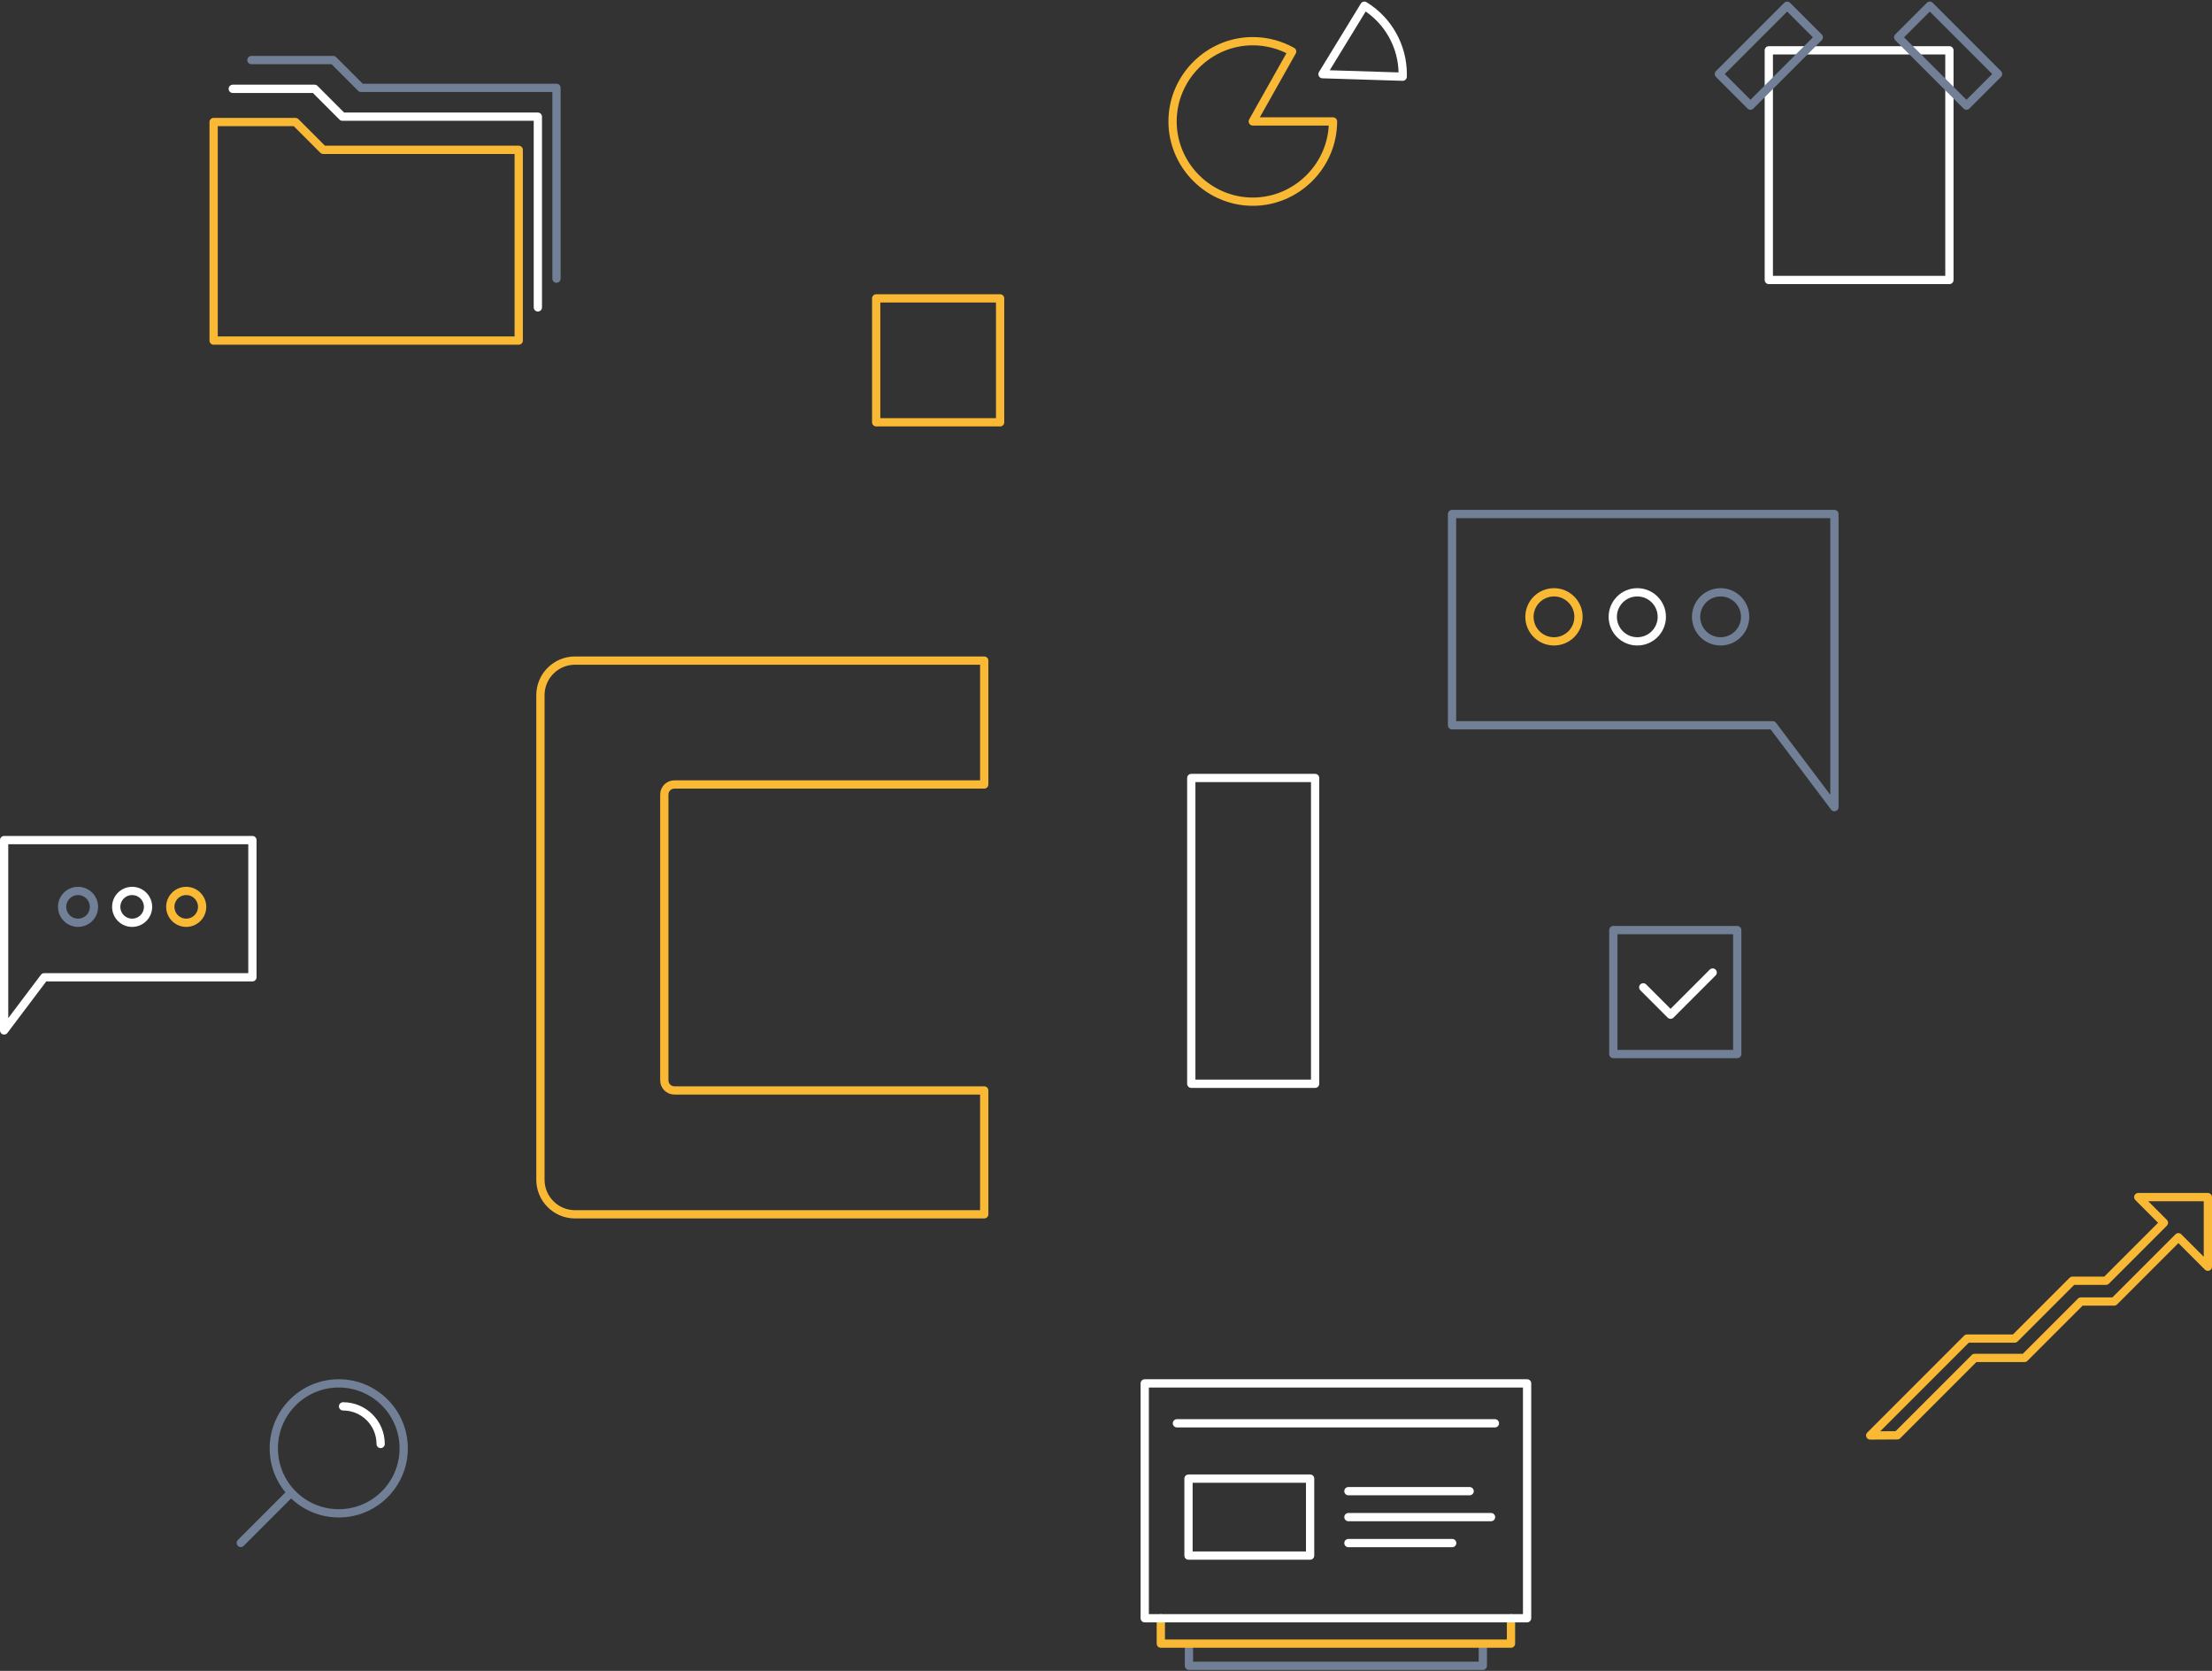 <svg width="535" height="404" viewBox="0 0 535 404" fill="none" xmlns="http://www.w3.org/2000/svg">
<rect x="0" y="0" width="535" height="404" fill="#333333" stroke="none"/>
<path d="M241.889 72.143H211.92V102.111H241.889V72.143Z" stroke="#F9B934" stroke-width="2" stroke-linecap="round" stroke-linejoin="round"/>
<path d="M160.67 261.216V192.113C160.67 190.773 161.763 189.679 163.104 189.679H238.047V159.726H139.074C134.453 159.726 130.709 163.47 130.709 168.091V285.246C130.709 289.866 134.453 293.61 139.074 293.61H238.047V263.657H163.119C161.763 263.657 160.67 262.564 160.67 261.223V261.216Z" stroke="#F9B934" stroke-width="2" stroke-linecap="round" stroke-linejoin="round"/>
<path d="M318.079 188.111H288.126V262.043H318.079V188.111Z" stroke="white" stroke-width="2" stroke-linecap="round" stroke-linejoin="round"/>
<path d="M443.677 175.369V124.284H351.196V175.369H428.753L443.677 195.161V175.369Z" stroke="#718096" stroke-width="2" stroke-linecap="round" stroke-linejoin="round"/>
<path d="M375.848 155.076C379.123 155.076 381.779 152.421 381.779 149.145C381.779 145.87 379.123 143.214 375.848 143.214C372.572 143.214 369.917 145.87 369.917 149.145C369.917 152.421 372.572 155.076 375.848 155.076Z" stroke="#F9B934" stroke-width="2" stroke-linecap="round" stroke-linejoin="round"/>
<path d="M395.999 155.076C399.274 155.076 401.93 152.421 401.93 149.145C401.93 145.87 399.274 143.214 395.999 143.214C392.723 143.214 390.068 145.87 390.068 149.145C390.068 152.421 392.723 155.076 395.999 155.076Z" stroke="white" stroke-width="2" stroke-linecap="round" stroke-linejoin="round"/>
<path d="M416.15 155.076C419.426 155.076 422.081 152.421 422.081 149.145C422.081 145.87 419.426 143.214 416.15 143.214C412.875 143.214 410.219 145.87 410.219 149.145C410.219 152.421 412.875 155.076 416.15 155.076Z" stroke="#718096" stroke-width="2" stroke-linecap="round" stroke-linejoin="round"/>
<path d="M420.171 224.89H390.203V254.858H420.171V224.89Z" stroke="#718096" stroke-width="2" stroke-linecap="round" stroke-linejoin="round"/>
<path d="M397.437 238.728L404.049 245.34L414.233 235.149" stroke="white" stroke-width="2" stroke-linecap="round" stroke-linejoin="round"/>
<path d="M125.459 36.23H78.186L71.461 29.506H51.669V82.351H125.459V36.23Z" stroke="#F9B934" stroke-width="2" stroke-linecap="round" stroke-linejoin="round"/>
<path d="M134.595 67.367V21.246H87.321L80.597 14.521H60.805" stroke="#718096" stroke-width="2" stroke-linecap="round" stroke-linejoin="round"/>
<path d="M130.087 74.323V28.21H82.813L76.089 21.478H56.297" stroke="white" stroke-width="2" stroke-linecap="round" stroke-linejoin="round"/>
<path d="M303.001 29.361H322.403C322.403 40.002 313.649 48.764 303.001 48.764C292.353 48.764 283.599 40.01 283.599 29.361C283.599 18.713 292.353 9.959 303.001 9.959C306.333 9.959 309.613 10.82 312.519 12.453L303.001 29.354V29.361Z" stroke="#F9B934" stroke-width="2" stroke-linecap="round" stroke-linejoin="round"/>
<path d="M471.488 12.168H427.809V67.695H471.488V12.168Z" stroke="white" stroke-width="2" stroke-linecap="round" stroke-linejoin="round"/>
<path d="M439.887 9.023L432.249 1.385L415.738 17.897L423.376 25.535L439.887 9.023Z" stroke="#718096" stroke-width="2" stroke-linecap="round" stroke-linejoin="round"/>
<path d="M459.103 9.023L466.741 1.385L483.252 17.897L475.614 25.535L459.103 9.023Z" stroke="#718096" stroke-width="2" stroke-linecap="round" stroke-linejoin="round"/>
<path d="M81.931 365.91C90.607 365.91 97.641 358.876 97.641 350.199C97.641 341.523 90.607 334.489 81.931 334.489C73.254 334.489 66.22 341.523 66.22 350.199C66.22 358.876 73.254 365.91 81.931 365.91Z" stroke="#718096" stroke-width="2" stroke-linecap="round" stroke-linejoin="round"/>
<path d="M58.237 373.061L70.121 361.177" stroke="#718096" stroke-width="2" stroke-linecap="round" stroke-linejoin="round"/>
<path d="M82.971 340.045C87.989 340.045 92.062 344.111 92.062 349.136" stroke="white" stroke-width="2" stroke-linecap="round" stroke-linejoin="round"/>
<path d="M1 236.297V203.124H61.049V236.297H10.69L1 249.147V236.297Z" stroke="white" stroke-width="2" stroke-linecap="round" stroke-linejoin="round"/>
<path d="M45.039 223.118C47.165 223.118 48.888 221.395 48.888 219.269C48.888 217.143 47.165 215.42 45.039 215.42C42.913 215.42 41.19 217.143 41.19 219.269C41.19 221.395 42.913 223.118 45.039 223.118Z" stroke="#F9B934" stroke-width="2" stroke-linecap="round" stroke-linejoin="round"/>
<path d="M31.957 223.118C34.083 223.118 35.806 221.395 35.806 219.269C35.806 217.143 34.083 215.42 31.957 215.42C29.831 215.42 28.108 217.143 28.108 219.269C28.108 221.395 29.831 223.118 31.957 223.118Z" stroke="white" stroke-width="2" stroke-linecap="round" stroke-linejoin="round"/>
<path d="M18.875 223.118C21 223.118 22.724 221.395 22.724 219.269C22.724 217.143 21 215.42 18.875 215.42C16.749 215.42 15.026 217.143 15.026 219.269C15.026 221.395 16.749 223.118 18.875 223.118Z" stroke="#718096" stroke-width="2" stroke-linecap="round" stroke-linejoin="round"/>
<path d="M287.56 398.267V402.775H358.646V398.267" stroke="#718096" stroke-width="2" stroke-linecap="round" stroke-linejoin="round"/>
<path d="M284.654 344.141H361.559" stroke="white" stroke-width="2" stroke-linecap="round" stroke-linejoin="round"/>
<path d="M280.76 391.273V397.413H365.453V391.273" stroke="#F9B934" stroke-width="2" stroke-linecap="round" stroke-linejoin="round"/>
<path d="M316.869 357.515H287.455V376.131H316.869V357.515Z" stroke="white" stroke-width="2" stroke-linecap="round" stroke-linejoin="round"/>
<path d="M369.347 334.489H276.866V391.273H369.347V334.489Z" stroke="white" stroke-width="2" stroke-linecap="round" stroke-linejoin="round"/>
<path d="M326.132 360.548H355.449" stroke="white" stroke-width="2" stroke-linecap="round" stroke-linejoin="round"/>
<path d="M326.132 366.823H360.623" stroke="white" stroke-width="2" stroke-linecap="round" stroke-linejoin="round"/>
<path d="M326.132 373.099H351.233" stroke="white" stroke-width="2" stroke-linecap="round" stroke-linejoin="round"/>
<path d="M319.865 17.934L329.989 1.385C335.748 4.905 339.267 11.187 339.267 17.934C339.267 18.136 339.267 18.339 339.26 18.541L319.872 17.934H319.865Z" stroke="white" stroke-width="2" stroke-linecap="round" stroke-linejoin="round"/>
<path d="M526.871 299.154L511.333 314.693H503.298L489.654 328.336H477.598L458.892 347.042L452.332 347.08L475.756 323.656H487.273L501.253 309.675H509.356L523.374 295.657L517.166 289.449H534V306.283L526.871 299.154Z" stroke="#F9B934" stroke-width="2" stroke-linecap="round" stroke-linejoin="round"/>
</svg>
